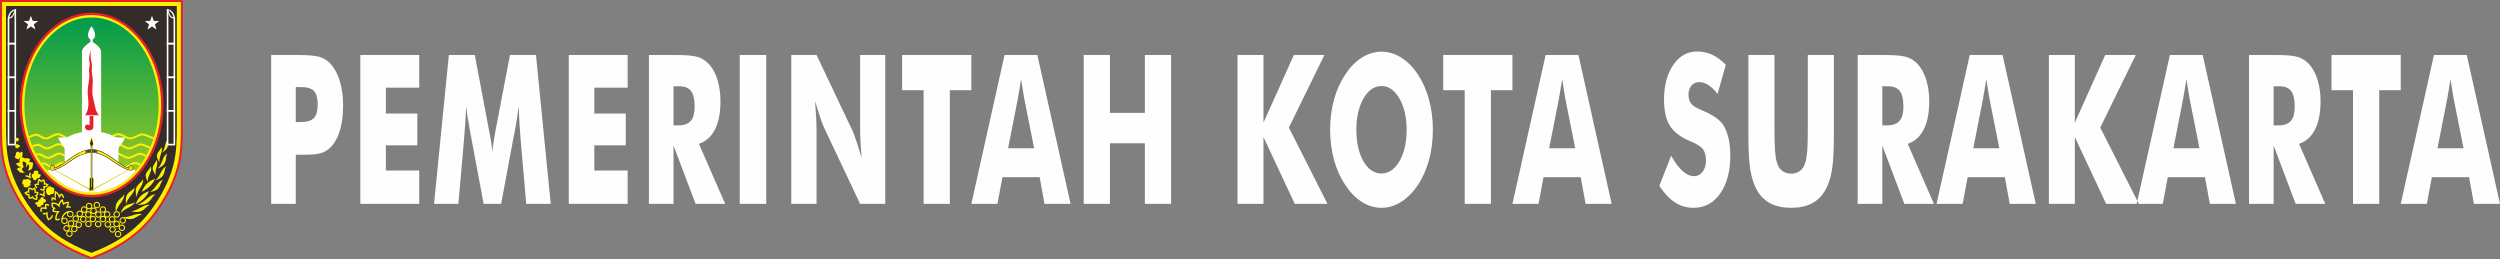 <?xml version="1.0" encoding="UTF-8"?>
<!DOCTYPE svg PUBLIC "-//W3C//DTD SVG 1.1//EN" "http://www.w3.org/Graphics/SVG/1.1/DTD/svg11.dtd">
<!-- Creator: CorelDRAW X7 -->
<svg xmlns="http://www.w3.org/2000/svg" xml:space="preserve" width="2219.65mm" height="230.207mm" version="1.1" style="shape-rendering:geometricPrecision; text-rendering:geometricPrecision; image-rendering:optimizeQuality; fill-rule:evenodd; clip-rule:evenodd"
viewBox="0 0 358545 37186"
 xmlns:xlink="http://www.w3.org/1999/xlink">
 <rect x="0" y="0" width="358545" height="37186" fill="#808080" stroke="none"/>
 <defs>
  <style type="text/css">
   <![CDATA[
    .fil6 {fill:none}
    .fil4 {fill:#FEFEFE}
    .fil9 {fill:#FEFEFE}
    .fil2 {fill:#332C2B}
    .fil1 {fill:#FFF000}
    .fil0 {fill:#E62129}
    .fil8 {fill:#332C2B;fill-rule:nonzero}
    .fil5 {fill:#FFF000;fill-rule:nonzero}
    .fil7 {fill:#DFCD00;fill-rule:nonzero}
    .fil3 {fill:url(#id0)}
   ]]>
  </style>
  <linearGradient id="id0" gradientUnits="userSpaceOnUse" x1="13128.6" y1="2507.1" x2="13128.6" y2="27602.9">
   <stop offset="0" style="stop-opacity:1; stop-color:#009B4C"/>
   <stop offset="1" style="stop-opacity:1; stop-color:#ACCE22"/>
  </linearGradient>
 </defs>
 <g id="Layer_x0020_1">
  <g id="Logo_Kota_Surakarta_x0020_-_x0020_Koleksilogo.com.cdr">
   <path class="fil0" d="M13112 37186c3633,-1332 6892,-3288 9316,-6638 1272,-1757 2520,-3864 3235,-6504 564,-2085 562,-4053 562,-6184 0,-5761 0,-12099 0,-17860 -8742,0 -17483,0 -26225,0 0,5761 0,12099 0,17860 0,2131 -2,4099 562,6184 714,2640 1963,4747 3235,6504 2424,3350 5683,5306 9315,6638z"/>
   <path class="fil1" d="M13112 36879c3647,-1351 6769,-3303 9083,-6500 1432,-1978 2549,-4040 3190,-6410 549,-2033 552,-4023 552,-6109 0,-5665 0,-11907 0,-17572 -8550,0 -17099,0 -25649,0 0,5665 0,11907 0,17572 0,2086 3,4076 552,6109 641,2370 1758,4432 3190,6410 2314,3197 5436,5149 9082,6500z"/>
   <path class="fil2" d="M13112 36264c3456,-1309 6417,-3184 8616,-6223 1387,-1916 2480,-3929 3100,-6223 531,-1961 533,-3943 533,-5958 0,-5473 0,-11523 0,-16996 -4083,0 -8166,0 -12249,0 -4082,0 -8165,0 -12248,0 0,5473 0,11523 0,16996 0,2015 2,3997 532,5958 621,2294 1714,4307 3101,6223 2199,3039 5160,4914 8615,6223z"/>
   <path class="fil0" d="M13129 1816c5698,0 10317,5927 10317,13239 0,7312 -4619,13239 -10317,13239 -5699,0 -10318,-5927 -10318,-13239 0,-7312 4619,-13239 10318,-13239z"/>
   <path class="fil1" d="M13129 2161c5507,0 9972,5773 9972,12894 0,7121 -4465,12894 -9972,12894 -5508,0 -9972,-5773 -9972,-12894 0,-7121 4464,-12894 9972,-12894z"/>
   <path class="fil3" d="M13129 2507c5316,0 9626,5618 9626,12548 0,6930 -4310,12548 -9626,12548 -5317,0 -9627,-5618 -9627,-12548 0,-6930 4310,-12548 9627,-12548z"/>
   <g>
    <polygon class="fil4" points="4429,2262 4688,2995 5466,3015 4848,3488 5070,4234 4429,3793 3788,4234 4009,3488 3392,3015 4170,2995 "/>
    <polygon class="fil4" points="21796,2262 22055,2995 22833,3015 22215,3488 22437,4234 21796,3793 21155,4234 21377,3488 20759,3015 21537,2995 "/>
   </g>
   <path class="fil5" d="M20055 23767c-275,-133 -533,-245 -671,-247 -150,-1 -373,121 -605,249 -296,164 -606,334 -905,326 -282,-8 -531,-162 -783,-317 -226,-140 -455,-281 -669,-281 -211,0 -424,142 -634,281 -237,157 -470,312 -748,317 -297,6 -521,-156 -740,-313 -166,-120 -329,-237 -482,-236 -234,3 -452,157 -670,312 -124,87 -247,175 -383,244l-76 39 -75 -39c-136,-69 -260,-157 -384,-244 -218,-155 -436,-309 -669,-312 -154,-1 -317,116 -483,236 -219,157 -443,319 -740,313 -278,-5 -511,-160 -748,-317 -209,-139 -423,-281 -634,-281 -213,0 -442,141 -668,281 -253,155 -502,309 -783,317 -307,8 -546,-152 -775,-305 -168,-112 -330,-220 -472,-219 -54,1 -113,13 -174,33 -58,-81 -115,-162 -171,-245 114,-43 228,-71 341,-72 247,-3 449,132 660,273 187,125 382,256 582,250 189,-5 402,-136 617,-269 266,-164 535,-330 843,-330 312,0 567,170 817,336 198,131 392,260 571,263 185,4 365,-126 542,-253 209,-151 413,-298 677,-295 339,3 599,187 858,370 89,64 179,127 268,180 90,-53 179,-116 269,-180 259,-183 518,-367 857,-370 264,-3 469,144 678,295 176,127 356,257 541,253 179,-3 374,-132 571,-263 250,-166 506,-336 817,-336 309,0 578,166 843,330 215,133 428,264 617,269 208,6 478,-143 736,-285 271,-149 530,-292 769,-289 210,2 522,138 841,292 -57,81 -114,160 -173,239zm2013 -4052c-28,93 -57,184 -87,275 -163,-60 -342,-136 -525,-214 -412,-174 -842,-357 -1057,-359 -186,-1 -450,124 -724,254 -339,161 -694,329 -1028,321 -314,-7 -599,-159 -887,-312 -267,-142 -538,-286 -799,-286 -260,0 -512,145 -760,287 -271,154 -537,306 -846,311 -329,6 -584,-153 -833,-308 -198,-122 -391,-242 -586,-240 -285,2 -543,159 -800,317l-1 0c-142,87 -284,173 -441,242l-67 30 -67 -30c-158,-69 -300,-155 -442,-242l0 0c-258,-158 -515,-315 -801,-317 -194,-2 -388,118 -585,240 -250,155 -505,314 -834,308 -309,-5 -575,-157 -845,-311 -248,-142 -501,-287 -760,-287 -262,0 -532,144 -799,286 -289,153 -574,305 -888,312 -340,8 -613,-149 -874,-299 -200,-115 -393,-226 -573,-224 -211,2 -475,124 -729,243l0 0c-72,33 -142,66 -212,96 -29,-93 -57,-186 -85,-279 51,-23 103,-47 156,-72l0 0c285,-132 581,-270 868,-273 271,-3 501,130 741,268 222,128 454,261 701,256 233,-6 484,-139 738,-275 304,-161 611,-324 956,-324 348,0 639,166 924,329 235,135 465,266 686,270 231,3 445,-129 654,-259 239,-148 472,-293 763,-290 378,3 674,184 970,365l0 -1c113,69 225,138 337,192 111,-54 224,-123 336,-192l0 1c296,-181 592,-362 971,-365 291,-3 524,142 762,290 209,130 423,262 654,259 222,-4 452,-135 686,-270 285,-163 577,-329 925,-329 344,0 652,163 955,324 254,136 506,269 739,275 254,6 572,-146 877,-290 309,-147 605,-288 870,-285 283,3 743,197 1184,384 170,72 336,143 482,198zm-485 1344c-37,89 -76,178 -115,266 -86,-37 -175,-76 -265,-115 -399,-174 -816,-356 -1021,-358 -180,-2 -434,123 -699,252 -330,162 -676,331 -1002,323 -306,-8 -584,-160 -864,-314 -258,-141 -520,-284 -772,-284 -249,0 -493,144 -733,285 -263,155 -522,308 -825,313 -321,5 -570,-154 -813,-309 -190,-122 -377,-242 -563,-240 -274,3 -524,159 -773,316 -139,87 -278,175 -429,243l-69 31 -69 -31c-151,-68 -290,-156 -428,-243l0 0c-250,-157 -499,-313 -774,-316 -186,-2 -372,118 -563,240 -243,155 -492,314 -813,309 -303,-5 -561,-158 -825,-313 -239,-141 -484,-285 -733,-285 -252,0 -513,143 -771,284 -281,154 -558,306 -865,314 -333,8 -599,-150 -853,-301 -193,-115 -379,-225 -551,-223 -199,2 -447,119 -687,234 -38,-89 -75,-178 -111,-268 262,-126 533,-248 795,-251 266,-2 490,131 723,269 215,128 439,261 676,255 224,-5 467,-138 713,-273 295,-162 595,-326 931,-326 340,0 624,167 902,331 226,133 448,265 661,268 221,4 428,-128 630,-258 232,-148 459,-293 744,-291 369,4 658,185 946,366l0 0c107,67 215,135 322,189 108,-54 215,-121 321,-189 289,-181 577,-362 947,-366 285,-2 512,143 744,291 202,130 409,262 631,258 212,-3 434,-135 661,-268 278,-164 561,-331 901,-331 337,0 636,164 931,326 246,135 489,268 713,273 245,6 553,-145 847,-289 301,-147 590,-288 848,-286 278,3 725,198 1153,385 83,37 166,73 246,107zm-557 1171c-46,86 -93,171 -141,255 -337,-149 -666,-285 -839,-287 -174,-1 -423,123 -683,252 -324,162 -663,331 -985,323 -303,-7 -575,-160 -851,-314 -252,-141 -508,-284 -753,-284 -243,0 -482,144 -717,285l0 0c-259,155 -514,308 -812,313 -317,6 -562,-154 -800,-309 -187,-122 -370,-241 -550,-239 -268,2 -512,159 -756,315 -137,88 -274,176 -420,243l-71 32 -70 -32c-146,-67 -283,-155 -420,-243 -244,-156 -488,-313 -756,-315 -180,-2 -363,117 -550,239 -238,155 -483,315 -800,309 -298,-5 -553,-158 -812,-313l0 0c-235,-141 -474,-285 -717,-285 -245,0 -501,143 -753,284 -276,154 -549,307 -851,314 -329,8 -590,-149 -840,-301 -189,-114 -371,-224 -538,-222 -82,0 -174,22 -269,55 -47,-85 -92,-170 -137,-257 135,-49 271,-82 404,-83 262,-3 483,131 712,269 210,128 429,260 660,255 218,-6 456,-139 696,-273 291,-162 585,-326 916,-326 336,0 615,167 888,331l0 1c221,133 438,263 645,267 216,3 418,-128 616,-257 228,-149 451,-295 732,-292 365,4 648,185 932,367 103,66 207,132 312,187 106,-55 210,-121 313,-187 284,-182 567,-363 932,-367 281,-3 504,143 732,292 198,129 400,260 616,257 207,-4 424,-134 645,-267l0 -1c273,-164 552,-331 888,-331 331,0 625,164 916,326 240,134 478,267 696,273l0 0c238,6 540,-145 828,-289 296,-147 580,-289 835,-286 239,2 607,153 977,316z"/>
   <path class="fil4" d="M6776 24481c795,-315 1807,-775 2496,-763 0,-605 0,-1297 0,-1946 0,-447 47,-555 -250,-894 -332,-380 -546,-753 -685,-1160 314,0 628,0 941,0 487,0 871,-312 1312,-470 387,-139 777,-225 1162,-299 0,-3710 0,-7601 0,-11311 0,-300 -10,-443 171,-700 283,-402 703,-706 1044,-927l-6 -354c-697,-410 -181,-1424 168,-1889 348,465 864,1479 167,1889l-6 354c341,221 761,525 1044,927 182,257 171,400 171,700 0,3710 0,7601 0,11311 386,74 775,160 1162,299 441,158 825,470 1312,470 314,0 628,0 941,0 -139,407 -353,780 -685,1160 -296,339 -250,447 -250,894 0,649 0,1341 0,1946 690,-12 1701,448 2497,763 -1696,1943 -3919,3122 -6353,3122 -2435,0 -4658,-1179 -6353,-3122z"/>
   <path class="fil0" d="M13032 7258c-177,1298 221,1626 150,2353 -34,353 -45,700 41,1103 144,844 69,1286 22,2091 -43,746 65,1083 231,1757 156,638 195,1363 695,1968 -652,0 -1304,0 -1956,0 867,-1334 230,-2522 384,-3888 73,-639 309,-1512 173,-2402 -67,-442 179,-802 70,-1280 -120,-521 -49,-1234 190,-1702zm361 9387l0 1374c9,391 -66,595 -490,668 -456,79 -952,-322 -606,-742 114,-139 253,-91 421,-14 177,81 125,-162 131,-680l-2 -606 546 0z"/>
   <path class="fil5" d="M12775 29084c129,0 246,52 331,137 85,84 137,201 137,331 0,118 -44,227 -117,309 80,-64 182,-102 292,-102 129,0 246,53 331,137 84,85 137,202 137,331 0,47 -7,91 -19,133 70,-42 153,-66 240,-66 130,0 247,52 331,137 85,84 138,201 138,331 0,114 -41,218 -109,299 81,-67 185,-107 299,-107 72,0 141,16 202,45 -47,-73 -75,-160 -75,-253 0,-111 39,-213 104,-294 -72,45 -156,71 -247,71 -129,0 -246,-53 -331,-137 -84,-85 -137,-202 -137,-331 0,-130 53,-247 137,-331 85,-85 202,-138 331,-138 129,0 247,53 331,138 85,84 137,201 137,331 0,111 -39,213 -103,293 71,-44 156,-70 246,-70 130,0 247,52 331,137 85,85 138,202 138,331 0,129 -53,246 -138,331 -84,85 -201,137 -331,137 -72,0 -140,-16 -201,-45 47,72 74,159 74,253 0,129 -52,246 -137,331 -85,84 -202,137 -331,137 -129,0 -246,-53 -331,-137 -85,-85 -137,-202 -137,-331 0,-114 41,-219 108,-300 -81,67 -185,108 -299,108 -129,0 -246,-53 -331,-137 -84,-85 -137,-202 -137,-331 0,-46 7,-91 20,-133 -71,42 -153,66 -241,66 -129,0 -246,-52 -331,-136 30,61 46,130 46,203 0,97 -29,187 -80,262 76,-54 170,-86 271,-86 129,0 246,52 331,137 84,85 137,202 137,331 0,129 -53,246 -137,331 -85,85 -202,137 -331,137 -129,0 -247,-52 -331,-137 -85,-85 -137,-202 -137,-331 0,-97 29,-187 80,-262 -76,54 -170,86 -271,86 -129,0 -246,-53 -331,-137 -84,-85 -137,-202 -137,-331 0,-117 43,-224 114,-307 -70,43 -153,68 -241,68 -71,0 -139,-16 -199,-45 26,58 40,122 40,189 0,130 -53,247 -137,331l-6 6c55,-22 114,-35 176,-35 130,0 247,53 331,137 85,85 137,202 137,331 0,130 -52,247 -137,331 -84,85 -201,138 -331,138 -129,0 -246,-53 -331,-138 -84,-84 -137,-201 -137,-331 0,-129 53,-246 137,-331l6 -5c-55,22 -114,34 -176,34 -70,0 -135,-15 -195,-42 52,76 83,167 83,266 0,129 -53,246 -137,331 -85,85 -202,137 -331,137 -129,0 -247,-52 -331,-137 -85,-85 -137,-202 -137,-331 0,-129 52,-246 137,-331 84,-85 202,-137 331,-137 69,0 135,15 194,42 -52,-75 -82,-167 -82,-266 0,-129 52,-246 137,-331 84,-84 202,-137 331,-137 71,0 138,16 198,44 -25,-57 -39,-121 -39,-189 0,-129 52,-246 137,-330 84,-85 202,-138 331,-138 91,0 177,27 249,72 -8,-34 -12,-70 -12,-106 0,-130 52,-247 137,-331 85,-85 202,-137 331,-137zm-3527 2121c129,0 247,53 331,137 85,85 137,202 137,331 0,129 -52,247 -137,331 -84,85 -202,137 -331,137 -129,0 -246,-52 -331,-137 -84,-84 -137,-202 -137,-331 0,-129 53,-246 137,-331 85,-84 202,-137 331,-137zm223 245c-57,-57 -136,-92 -223,-92 -87,0 -166,35 -223,92 -57,57 -92,136 -92,223 0,87 35,167 92,224 57,57 136,92 223,92 87,0 166,-35 223,-92 57,-57 93,-137 93,-224 0,-87 -36,-166 -93,-223zm608 -1203c129,0 246,52 331,137 85,84 137,201 137,331 0,129 -52,246 -137,331 -85,84 -202,137 -331,137 -129,0 -246,-53 -331,-137 -85,-85 -137,-202 -137,-331 0,-130 52,-247 137,-331 85,-85 202,-137 331,-137zm223 244c-57,-57 -136,-92 -223,-92 -87,0 -166,35 -223,92 -57,57 -93,136 -93,224 0,87 36,166 93,223 57,57 136,92 223,92 87,0 166,-35 223,-92 57,-57 93,-136 93,-223 0,-88 -36,-167 -93,-224zm6439 -213c129,0 246,52 331,137 85,85 137,202 137,331 0,129 -52,246 -137,331 -85,85 -202,137 -331,137 -129,0 -246,-52 -331,-137 -85,-85 -137,-202 -137,-331 0,-129 52,-246 137,-331 85,-85 202,-137 331,-137zm223 245c-57,-57 -136,-93 -223,-93 -87,0 -166,36 -223,93 -57,57 -93,136 -93,223 0,87 36,166 93,223 57,57 136,93 223,93 87,0 166,-36 223,-93 57,-57 93,-136 93,-223 0,-87 -36,-166 -93,-223zm639 619c129,0 246,53 331,137 85,85 137,202 137,331 0,130 -52,247 -137,331 -85,85 -202,137 -331,137 -129,0 -246,-52 -331,-137 -85,-84 -137,-201 -137,-331 0,-129 52,-246 137,-331 85,-84 202,-137 331,-137zm223 245c-57,-57 -136,-92 -223,-92 -87,0 -166,35 -223,92 -57,57 -93,136 -93,223 0,88 36,167 93,224 57,57 136,92 223,92 87,0 166,-35 223,-92 57,-57 93,-136 93,-224 0,-87 -36,-166 -93,-223zm-1681 1044c129,0 247,52 331,137 85,85 137,202 137,331 0,129 -52,246 -137,331 -84,85 -202,137 -331,137 -129,0 -246,-52 -331,-137 -84,-85 -137,-202 -137,-331 0,-129 53,-246 137,-331 85,-85 202,-137 331,-137zm224 245c-58,-57 -137,-93 -224,-93 -87,0 -166,36 -223,93 -57,57 -92,136 -92,223 0,87 35,166 92,223 57,57 136,93 223,93 87,0 166,-36 224,-93 57,-57 92,-136 92,-223 0,-87 -35,-166 -92,-223zm560 431c129,0 246,52 331,137 85,84 137,202 137,331 0,129 -52,246 -137,331 -85,84 -202,137 -331,137 -129,0 -246,-53 -331,-137 -85,-85 -137,-202 -137,-331 0,-129 52,-247 137,-331 85,-85 202,-137 331,-137zm223 245c-57,-57 -136,-93 -223,-93 -87,0 -166,36 -223,93 -57,57 -93,136 -93,223 0,87 36,166 93,223 57,57 136,92 223,92 87,0 166,-35 223,-92 57,-57 93,-136 93,-223 0,-87 -36,-166 -93,-223zm326 -1157c129,0 246,53 331,137 84,85 137,202 137,331 0,130 -53,247 -137,331 -85,85 -202,137 -331,137 -130,0 -247,-52 -331,-137 -85,-84 -137,-201 -137,-331 0,-87 23,-169 65,-239 -6,7 -12,14 -19,20 -84,85 -202,137 -331,137 -129,0 -246,-52 -331,-137 -84,-84 -137,-202 -137,-331 0,-101 32,-195 87,-272 -75,51 -165,80 -261,80 -130,0 -247,-52 -331,-137 -85,-84 -138,-202 -138,-331 0,-129 53,-246 138,-331 84,-84 201,-137 331,-137 129,0 246,53 331,137 84,85 137,202 137,331 0,102 -32,195 -87,272 74,-50 164,-80 261,-80 129,0 247,53 331,137 85,85 137,202 137,331 0,88 -24,169 -65,239 6,-6 12,-13 19,-20 84,-84 201,-137 331,-137zm223 245c-57,-57 -136,-92 -223,-92 -88,0 -167,35 -224,92 -57,57 -92,136 -92,223 0,88 35,167 92,224 57,57 136,92 224,92 87,0 166,-35 223,-92 57,-57 92,-136 92,-224 0,-87 -35,-166 -92,-223zm-752 -550c-58,-57 -137,-92 -224,-92 -87,0 -166,35 -223,92 -57,57 -92,136 -92,223 0,87 35,167 92,224 57,57 136,92 223,92 87,0 166,-35 224,-92 57,-57 92,-137 92,-224 0,-87 -35,-166 -92,-223zm-643 -660c-57,-57 -136,-92 -223,-92 -88,0 -167,35 -224,92 -57,57 -92,136 -92,223 0,87 35,166 92,224 57,57 136,92 224,92 87,0 166,-35 223,-92 57,-58 92,-137 92,-224 0,-87 -35,-166 -92,-223zm-850 478c129,0 246,52 331,137 84,85 137,202 137,331 0,129 -53,246 -137,331 -85,85 -202,137 -331,137 -130,0 -247,-52 -331,-137 -85,-85 -138,-202 -138,-331 0,-129 53,-246 138,-331 84,-85 201,-137 331,-137zm223 245c-57,-57 -136,-93 -223,-93 -88,0 -167,36 -224,93 -57,57 -92,136 -92,223 0,87 35,166 92,223 57,57 136,93 224,93 87,0 166,-36 223,-93 57,-57 92,-136 92,-223 0,-87 -35,-166 -92,-223zm-94 -1430c-57,-57 -136,-93 -224,-93 -87,0 -166,36 -223,93 -57,57 -92,136 -92,223 0,87 35,166 92,223 57,57 136,93 223,93 88,0 167,-36 224,-93 57,-57 92,-136 92,-223 0,-87 -35,-166 -92,-223zm-612 -692c-57,-57 -136,-92 -223,-92 -87,0 -166,35 -223,92 -57,57 -92,136 -92,224 0,87 35,166 92,223 57,57 136,92 223,92 87,0 166,-35 223,-92 57,-57 93,-136 93,-223 0,-88 -36,-167 -93,-224zm-1085 -889c129,0 246,53 331,137 85,85 137,202 137,331 0,129 -52,246 -137,331 -85,85 -202,137 -331,137 -129,0 -246,-52 -331,-137 -85,-85 -137,-202 -137,-331 0,-129 52,-246 137,-331 85,-84 202,-137 331,-137zm223 245c-57,-57 -136,-92 -223,-92 -87,0 -166,35 -223,92 -57,57 -93,136 -93,223 0,87 36,166 93,223 57,57 136,93 223,93 87,0 166,-36 223,-93 57,-57 93,-136 93,-223 0,-87 -36,-166 -93,-223zm878 2011c-57,-57 -136,-92 -223,-92 -87,0 -166,35 -223,92 -57,57 -93,137 -93,224 0,87 36,166 93,223 57,57 136,92 223,92 87,0 166,-35 223,-92 57,-57 93,-136 93,-223 0,-87 -36,-167 -93,-224zm-658 -660c-57,-57 -136,-92 -224,-92 -87,0 -166,35 -223,92 -57,57 -92,136 -92,224 0,87 35,166 92,223 57,57 136,92 223,92 88,0 167,-35 224,-92 57,-57 92,-136 92,-223 0,-88 -35,-167 -92,-224zm-1264 -620c-80,64 -182,102 -292,102 -92,0 -177,-27 -249,-72 8,34 12,70 12,106 0,118 -43,225 -114,307 70,-43 153,-67 241,-67 129,0 246,52 331,136 -30,-61 -46,-130 -46,-203 0,-118 44,-227 117,-309zm574 86c-57,-57 -136,-92 -223,-92 -87,0 -166,35 -223,92 -58,57 -93,136 -93,223 0,88 35,167 93,224 57,57 136,92 223,92 87,0 166,-35 223,-92 57,-57 92,-136 92,-224 0,-87 -35,-166 -92,-223zm435 1673c129,0 246,52 331,137 85,84 137,201 137,331 0,129 -52,246 -137,331 -85,84 -202,137 -331,137 -129,0 -246,-53 -331,-137 -85,-85 -137,-202 -137,-331 0,-130 52,-247 137,-331 85,-85 202,-137 331,-137zm223 244c-57,-57 -136,-92 -223,-92 -87,0 -166,35 -223,92 -57,57 -93,136 -93,224 0,87 36,166 93,223 57,57 136,92 223,92 87,0 166,-35 223,-92 57,-57 93,-136 93,-223 0,-88 -36,-167 -93,-224zm-752 -738c-57,-57 -136,-93 -223,-93 -87,0 -167,36 -224,93 -57,57 -92,136 -92,223 0,87 35,166 92,223 57,57 137,93 224,93 87,0 166,-36 223,-93 57,-57 92,-136 92,-223 0,-87 -35,-166 -92,-223zm-658 -645c-57,-57 -136,-92 -224,-92 -87,0 -166,35 -223,92 -57,57 -92,136 -92,224 0,87 35,166 92,223 57,57 136,92 223,92 88,0 167,-35 224,-92 57,-57 92,-136 92,-223 0,-88 -35,-167 -92,-224zm-208 1107c129,0 246,53 331,137 85,85 137,202 137,331 0,129 -52,247 -137,331 -85,85 -202,137 -331,137 -129,0 -246,-52 -331,-137 -85,-84 -137,-202 -137,-331 0,-129 52,-246 137,-331 85,-84 202,-137 331,-137zm223 245c-57,-57 -136,-92 -223,-92 -87,0 -166,35 -223,92 -57,57 -93,136 -93,223 0,87 36,166 93,223 57,58 136,93 223,93 87,0 166,-35 223,-93 57,-57 93,-136 93,-223 0,-87 -36,-166 -93,-223zm-736 -676c-57,-57 -136,-92 -224,-92 -87,0 -166,35 -223,92 -57,57 -92,136 -92,223 0,88 35,167 92,224 57,57 136,92 223,92 88,0 167,-35 224,-92 57,-57 92,-136 92,-224 0,-87 -35,-166 -92,-223zm-882 541c129,0 246,53 331,137 85,85 137,202 137,331 0,129 -52,247 -137,331 -85,85 -202,137 -331,137 -71,0 -138,-16 -199,-44 26,58 40,122 40,189 0,129 -52,246 -137,331 -85,85 -202,137 -331,137 -129,0 -246,-52 -331,-137 -85,-85 -137,-202 -137,-331 0,-129 52,-246 137,-331 8,-7 15,-15 24,-22 -56,23 -116,35 -179,35 -108,0 -207,-36 -287,-97 80,83 128,196 128,321 0,116 -42,223 -113,305 17,-2 35,-3 53,-3 129,0 246,52 331,137 84,85 137,202 137,331 0,129 -53,246 -137,331 -85,85 -202,137 -331,137 -130,0 -247,-52 -331,-137 -85,-85 -137,-202 -137,-331 0,-117 42,-223 112,-305 -17,2 -34,3 -52,3 -129,0 -246,-52 -331,-137 -85,-85 -137,-202 -137,-331 0,-129 52,-246 137,-331 85,-85 202,-137 331,-137 108,0 207,36 287,98 -79,-84 -128,-197 -128,-322 0,-129 52,-246 137,-331 85,-84 202,-137 331,-137 129,0 246,53 331,137 85,85 137,202 137,331 0,130 -52,247 -137,331 -8,8 -15,15 -24,22 56,-22 116,-35 179,-35 71,0 138,16 199,44 -26,-58 -40,-122 -40,-189 0,-129 52,-246 137,-331 85,-84 202,-137 331,-137zm223 245c-57,-57 -136,-92 -223,-92 -87,0 -166,35 -223,92 -57,57 -93,136 -93,223 0,87 36,166 93,224 57,57 136,92 223,92 87,0 166,-35 223,-92 57,-58 93,-137 93,-224 0,-87 -36,-166 -93,-223zm-627 613c-57,-57 -136,-93 -223,-93 -87,0 -166,36 -223,93 -57,57 -93,136 -93,223 0,87 36,166 93,223 57,57 136,93 223,93 87,0 166,-36 223,-93 57,-57 93,-136 93,-223 0,-87 -36,-166 -93,-223zm-705 676c-57,-57 -136,-93 -223,-93 -88,0 -167,36 -224,93 -57,57 -92,136 -92,223 0,87 35,166 92,223 57,57 136,93 224,93 87,0 166,-36 223,-93 57,-57 92,-136 92,-223 0,-87 -35,-166 -92,-223zm-408 -770c-57,-57 -136,-93 -223,-93 -87,0 -166,36 -223,93 -57,57 -93,136 -93,223 0,87 36,166 93,223 57,57 136,93 223,93 87,0 166,-36 223,-93 57,-57 93,-136 93,-223 0,-87 -36,-166 -93,-223zm627 -692c-57,-57 -136,-92 -223,-92 -87,0 -166,35 -223,92 -57,57 -93,136 -93,223 0,88 36,167 93,224 57,57 136,92 223,92 87,0 166,-35 223,-92 57,-57 93,-136 93,-224 0,-87 -36,-166 -93,-223zm690 -691c-57,-57 -136,-93 -223,-93 -87,0 -166,36 -223,93 -58,57 -93,136 -93,223 0,87 35,166 93,223 57,57 136,93 223,93 87,0 166,-36 223,-93 57,-57 92,-136 92,-223 0,-87 -35,-166 -92,-223zm580 -692c-57,-57 -136,-92 -223,-92 -87,0 -167,35 -224,92 -57,57 -92,136 -92,223 0,88 35,167 92,224 57,57 137,92 224,92 87,0 166,-35 223,-92 57,-57 92,-136 92,-224 0,-87 -35,-166 -92,-223zm627 -613c-57,-57 -136,-92 -223,-92 -87,0 -166,35 -224,92 -57,57 -92,136 -92,223 0,88 35,167 92,224 58,57 137,92 224,92 87,0 166,-35 223,-92 57,-57 92,-136 92,-224 0,-87 -35,-166 -92,-223zm705 -503c-57,-57 -136,-92 -223,-92 -87,0 -166,35 -223,92 -57,57 -93,136 -93,224 0,87 36,166 93,223 57,57 136,92 223,92 87,0 166,-35 223,-92 57,-57 93,-136 93,-223 0,-88 -36,-167 -93,-224z"/>
   <g>
    <polyline class="fil6" points="7415,24200 13129,27177 18842,24200 "/>
    <polygon class="fil7" points="7449,24130 13129,27205 18808,24130 18834,24183 13129,27380 7415,24200 "/>
    <path class="fil8" d="M18668 23987c80,-68 163,-3 173,89 7,54 -18,106 -86,107 -20,0 -41,0 -61,0 201,-4 99,-258 -26,-196zm-140 76c15,39 43,78 89,116 -325,-25 -673,-191 -1047,-429 -1167,-743 -2194,-1717 -3501,-2119 -561,-172 -1071,-207 -1642,-66 -358,88 -694,221 -1016,382l0 311c314,-149 646,-272 1010,-351 547,-118 1077,-96 1617,49 1579,425 2582,1661 4116,2260 147,57 448,191 659,166 248,-31 303,-361 140,-522 -42,-43 -98,-71 -167,-74 -67,-4 -137,15 -187,51 -33,23 -59,54 -73,92l0 0c-16,41 -17,86 2,134l0 0z"/>
    <path class="fil8" d="M7589 23987c-80,-68 -163,-3 -173,90 -6,53 18,105 86,106 20,0 41,0 61,0 -201,-4 -99,-258 26,-196zm140 77c-14,38 -43,77 -88,115 325,-25 672,-191 1046,-429 1168,-743 2194,-1716 3501,-2119 560,-172 1068,-206 1638,-67l0 341c-544,-116 -1070,-93 -1607,51 -1579,425 -2581,1661 -4116,2260 -146,57 -447,192 -659,166 -248,-31 -303,-361 -140,-522 42,-43 98,-70 167,-74 67,-4 138,15 187,51 33,23 59,54 73,92l0 0c16,41 17,86 -2,134l0 1z"/>
    <path class="fil8" d="M7540 23882c33,4 66,18 97,44l-81 131c-6,-3 -12,0 -17,4l0 1c-6,5 -10,13 -12,21 -2,5 -2,10 -1,12 2,5 13,9 38,9l0 157 -24 0c-13,0 -26,0 -39,0l0 0c-7,0 -13,0 -20,-1l0 0c-49,-6 -86,-29 -110,-63 -23,-31 -33,-69 -32,-108l0 -1c0,-8 1,-15 1,-21 5,-45 23,-86 48,-118l0 0c18,-23 41,-41 65,-53 27,-13 57,-18 87,-14l0 0zm11080 44c31,-26 64,-40 97,-44l0 0c30,-4 60,1 87,14 25,12 47,30 65,53 26,32 43,73 48,118 1,5 1,13 1,21l0 1c1,39 -9,77 -32,108 -24,34 -60,57 -109,63l-1 0c-6,1 -13,1 -20,1l0 0c-13,0 -26,0 -39,0l-23 0 -1 -157c25,0 36,-4 38,-9 1,-2 1,-7 0,-12 -2,-8 -7,-16 -12,-21l-1 -1c-4,-4 -11,-7 -17,-4l-81 -131zm-21 110c5,12 12,25 23,38l0 0c11,15 25,30 43,45l-54 138c-80,-6 -160,-20 -242,-41 140,52 309,103 435,88 46,-6 83,-26 109,-54 22,-23 37,-52 46,-84 10,-33 13,-70 9,-105 -6,-54 -28,-107 -67,-145 -16,-15 -34,-28 -54,-37 -19,-8 -41,-14 -65,-15 -25,-1 -52,2 -77,8 -23,7 -45,17 -63,29 -11,8 -20,17 -28,27l0 0c-7,8 -13,18 -17,29l-2 5c-3,11 -5,21 -5,32 0,12 3,26 9,40l0 2zm-458 -64c106,46 209,81 310,103 -8,-26 -12,-53 -13,-79 0,-34 6,-66 17,-96l31 -80 12 7c16,-21 36,-39 58,-55 32,-23 70,-40 111,-51 39,-11 82,-15 123,-13 42,2 82,12 117,27 38,17 71,40 99,68 66,65 103,151 113,239 7,57 2,115 -14,169 -16,55 -44,106 -82,148 -50,53 -118,90 -201,101 -207,25 -477,-84 -642,-150l0 0 -52 -21 0 0c-704,-275 -1295,-680 -1879,-1081l0 0c-694,-477 -1380,-948 -2230,-1176 -265,-71 -527,-112 -789,-121 -25,-1 -49,-1 -73,-2l-1 0 -11 0 -1 0 -12 0c-36,0 -73,1 -110,2 -228,8 -456,41 -685,96l0 0 -8 2 -5 1 -3 1 -9 2 0 0 -8 2 -4 1 -4 1 -8 2 -1 0 -7 2 -5 1 -3 1 -9 2 -8 3 -4 1 -4 1 -16 4 -8 2 -8 2 -8 3 -17 4 -8 2 -8 3 -8 2 -16 5 -8 2 -8 2 -24 8 -8 2 -8 2 -15 5 -8 3 -8 2 -8 3 -8 2 -24 8 -8 3 -23 7 -8 3 -8 3 -8 2 -3 1 -4 2 -8 3 -39 13 -8 3 -8 3 -23 8 -7 3 -8 3 -8 3 -1 0 -6 2 -8 3 -8 3 -7 3 -8 3 0 0 -8 3 -7 3 -8 3 -7 3 -16 6 -7 3 -8 3 -7 3 -15 6 -8 3 -7 3 -8 3 -6 2 -1 1 -8 3 -7 3 -8 3 -7 3 -5 3 -3 1 -7 3 -8 3 -7 3 -8 3 -4 2 -3 1 -7 4 -8 3 -7 3 -8 3 -4 2 -3 1 -7 4 -8 3 -7 3 -8 4 -3 1 -4 2 -7 3 -8 4 -7 3 -7 3 -3 1 -5 3 -7 3 -7 3 -7 4 -8 3 -2 1 -5 2 -15 7 -7 4 -7 3 -1 1 -6 3c-509,243 -969,559 -1435,878l0 0c-584,401 -1174,806 -1878,1081l0 0 -53 21 0 0c-164,66 -435,175 -641,150 -84,-11 -151,-48 -201,-101 -39,-42 -67,-93 -83,-148 -16,-54 -20,-112 -14,-169 10,-87 47,-174 113,-239 28,-28 62,-51 100,-68 35,-15 74,-25 116,-27 42,-2 84,2 124,13 40,11 78,28 110,51 22,16 42,34 58,55l13 -7 30 80c12,30 17,62 17,96 0,26 -4,53 -13,79 101,-23 205,-57 311,-103 170,-73 347,-172 531,-288 348,-222 685,-466 1020,-708 543,-391 1082,-781 1667,-1078l0 0 24 -13 34 -17 8 -3 23 -12 7 -3 8 -4 8 -4 8 -4 15 -7 8 -4 7 -3 24 -11 7 -4 8 -4 8 -3 16 -7 7 -4 8 -4 31 -14 8 -3 8 -4 8 -3 1 -1 7 -3 7 -3 8 -4 8 -3 8 -3 3 -2 5 -2 8 -3 8 -4 8 -3 7 -3 5 -2 3 -2 8 -3 8 -3 8 -4 8 -3 7 -3 1 0 8 -4 8 -3 16 -6 8 -4 0 0 8 -3 8 -3 7 -3 8 -3 8 -3 3 -1 5 -3 8 -3 8 -3 8 -3 8 -3 5 -2 4 -1 8 -3 30 -11 2 -1 8 -3 8 -3 24 -9 0 0 8 -3 8 -3 27 -9 6 -2 8 -3 16 -6 8 -2 4 -2 4 -1 17 -6 8 -2 8 -3 6 -2 2 -1 8 -3 9 -2 8 -3 8 -3 8 -2 0 0 9 -3 8 -2 8 -3 9 -3 8 -2 2 -1 6 -2 17 -5 3 -1 5 -1 9 -3 0 0 8 -2 5 -2 3 -1 17 -5 7 -2 1 0 17 -5 8 -2 1 0 8 -3 4 -1 5 -1 8 -2 1 0 7 -2 6 -2 3 -1c31,-8 62,-16 94,-24 252,-62 494,-91 732,-89l10 0 3 0 10 0c221,2 445,31 678,88l59 14 0 1c62,16 125,34 189,53 926,285 1708,850 2498,1420 335,242 672,486 1021,708 183,116 360,215 531,288zm-6806 -1763l0 -136c-551,289 -1064,659 -1580,1031 -337,244 -676,488 -1028,713 -84,53 -167,103 -249,149 520,-252 985,-572 1446,-888l0 0c456,-314 909,-625 1411,-869zm6444 1757c-82,-46 -165,-96 -249,-149 -352,-225 -691,-469 -1028,-713 -779,-562 -1551,-1120 -2455,-1398 -49,-15 -97,-29 -145,-41l0 177c52,12 103,25 155,39 876,235 1572,713 2277,1196l0 1c461,316 926,636 1445,888zm-4030 -2339c-169,-37 -335,-60 -500,-68 -25,-1 -50,-2 -74,-3l-9 0 -3 0 -8 0 -5 0 -7 0c-45,0 -91,1 -136,3 -262,12 -523,63 -797,147 -70,22 -139,45 -207,70l-2 1 -38 13 -4 2 -3 1c-27,10 -53,20 -79,30l-2 1c-23,9 -47,19 -70,28l-7 3 -2 1 -5 2 -7 3 -28 12 -1 0 -6 3 -7 3 -7 3 -7 3 -7 3 -6 2 -1 1 -7 3 -7 3 -7 3 -7 3 -7 3 -4 2 -3 1 -7 3 -6 3 -7 3 -7 4 -7 3 -3 1 -4 2 -7 3 -14 6 -7 3 -7 4 -1 0 -5 3 -14 6 -7 3 -7 4 -7 3 0 0 -40 19 -1 1 -27 13 0 141 29 -13 6 -3 30 -13 6 -2 12 -5 4 -2 2 -1 6 -2 5 -3 6 -2 6 -3 6 -2 6 -3 0 0 6 -2 6 -3 6 -2 6 -3 6 -2 6 -3 2 -1 4 -1 6 -3 18 -7 6 -3 4 -1 2 -1 6 -2 13 -5 6 -2 6 -3 5 -2 1 0 6 -3c46,-18 93,-35 141,-52 170,-60 347,-111 533,-151 248,-54 493,-79 737,-78l1 0 10 0 3 0 8 0 5 0c192,2 385,21 579,57l0 -183zm-6113 2447c10,-13 17,-26 22,-38l1 -2c5,-14 8,-28 8,-40 0,-11 -1,-21 -5,-32l-2 -5c-4,-11 -10,-20 -16,-29l-1 0c-7,-10 -17,-19 -28,-27 -17,-12 -39,-22 -63,-29 -25,-6 -51,-9 -77,-8 -24,1 -46,7 -65,15 -20,9 -38,22 -54,37 -38,39 -61,91 -67,145 -4,36 -1,72 9,105 9,32 25,61 46,84 27,28 63,48 109,54 126,15 295,-36 436,-88 -82,21 -163,35 -243,41l-53 -138c17,-15 32,-30 43,-44l0 -1z"/>
    <g>
     <path class="fil5" d="M18668 23987c80,-68 163,-3 173,89 7,54 -18,106 -86,107 -20,0 -41,0 -61,0 201,-4 99,-258 -26,-196zm-140 76c15,39 43,78 89,116 -325,-25 -673,-191 -1047,-429 -1167,-743 -2194,-1717 -3501,-2119 -561,-172 -1071,-207 -1642,-66 -358,88 -694,221 -1016,382l0 311c314,-149 646,-272 1010,-351 547,-118 1077,-96 1617,49 1579,425 2582,1661 4116,2260 147,57 448,191 659,166 248,-31 303,-361 140,-522 -42,-43 -98,-71 -167,-74 -67,-4 -137,15 -187,51 -33,23 -59,54 -73,92l0 0c-16,41 -17,86 2,134l0 0z"/>
     <path class="fil5" d="M7589 23987c-80,-68 -163,-3 -173,90 -6,53 18,105 86,106 20,0 41,0 61,0 -201,-4 -99,-258 26,-196zm140 77c-14,38 -43,77 -88,115 325,-25 672,-191 1046,-429 1168,-743 2194,-1716 3501,-2119 560,-172 1068,-206 1638,-67l0 341c-544,-116 -1070,-93 -1607,51 -1579,425 -2581,1661 -4116,2260 -146,57 -447,192 -659,166 -248,-31 -303,-361 -140,-522 42,-43 98,-70 167,-74 67,-4 138,15 187,51 33,23 59,54 73,92l0 0c16,41 17,86 -2,134l0 1z"/>
    </g>
    <line class="fil6" x1="13277" y1="20819" x2="13277" y2= "27198" />
    <polygon class="fil1" points="13129,21154 12800,20661 13129,19515 13458,20661 "/>
    <polygon class="fil1" points="13454,25577 13454,27603 13129,27198 12804,27603 12804,25577 13129,25330 "/>
    <polygon class="fil2" points="13367,25622 13129,25440 12890,25622 12890,27356 13129,27089 13367,27356 "/>
    <path class="fil8" d="M13230 20819c0,1977 0,3953 0,5929 0,135 -9,107 -57,233 -39,104 -50,103 -91,-4 -46,-124 -55,-95 -55,-227l0 -5931 203 0z"/>
    <polygon class="fil2" points="13129,27380 12804,27200 12745,26997 13129,27205 "/>
    <g>
     <path class="fil2" d="M13948 21596l0 337c-26,-6 -52,-12 -78,-18l0 -339c26,6 52,13 78,20zm-130 -33c-26,-6 -52,-12 -78,-18l0 344c26,4 52,9 78,15l0 -341zm-130 -29c-26,-5 -52,-9 -78,-14l0 347c26,4 52,8 78,12l0 -345zm-131 -22c-25,-4 -51,-8 -77,-11l0 350c26,2 52,5 77,9l0 -348zm-130 -18c-25,-2 -51,-5 -77,-7l0 352c26,2 52,4 77,6l0 -351zm-130 -11c-25,-1 -51,-3 -77,-4l0 354c26,0 52,1 77,3l0 -353zm-130 -5c-25,0 -51,0 -77,0l0 353c26,0 52,0 77,0l0 -353zm-130 1c-26,1 -51,2 -77,4l0 352c26,-1 51,-2 77,-3l0 -353zm-130 7c-26,2 -51,5 -77,7l0 351c26,-2 51,-4 77,-6l0 -352zm-130 14c-26,3 -51,6 -77,10l0 349c26,-4 51,-7 77,-9l0 -350zm-130 19c-26,5 -51,9 -77,14l0 345c26,-4 51,-8 77,-12l0 -347zm-130 25c-26,6 -51,12 -77,18l0 341c25,-5 51,-10 77,-15l0 -344zm-130 31c-26,7 -52,14 -77,21l0 337c25,-6 51,-12 77,-18l0 -340z"/>
     <path class="fil2" d="M12310 21596c25,-7 51,-14 77,-20l0 339c-26,6 -52,12 -77,18l0 -337zm130 -33c25,-6 51,-12 77,-18l0 344c-26,4 -52,10 -77,15l0 -341zm130 -29c26,-5 51,-9 77,-14l0 347c-26,4 -51,8 -77,12l0 -345zm130 -22c26,-4 51,-8 77,-11l0 350c-26,2 -51,5 -77,9l0 -348zm130 -17c26,-3 51,-6 77,-8l0 352c-26,2 -51,4 -77,6l0 -350zm130 -12c26,-1 51,-3 77,-4l0 354c-26,0 -51,1 -77,3l0 -353zm130 -5c26,0 51,0 77,0l0 353c-25,0 -51,0 -77,0l0 -353zm130 1c26,1 52,2 77,4l0 352c-25,-1 -51,-2 -77,-3l0 -353zm130 7c26,2 52,5 77,8l0 350c-25,-2 -51,-4 -77,-6l0 -352zm130 14c26,3 52,7 77,11l0 348c-25,-3 -51,-7 -77,-9l0 -350zm130 19c26,5 52,9 78,14l0 346c-26,-5 -52,-9 -78,-13l0 -347zm130 25c26,6 52,12 78,18l0 341c-26,-5 -52,-10 -78,-15l0 -344z"/>
    </g>
    <path class="fil1" d="M13173 20878l-88 0 0 5872c0,114 7,96 44,198 36,-102 44,-85 44,-200 0,-1956 0,-3913 0,-5870z"/>
    <path class="fil2" d="M13129 20997c78,-117 156,-235 234,-352l-234 -816c-78,272 -157,544 -235,816 78,117 157,235 235,352z"/>
   </g>
   <path class="fil1" d="M16615 30476c-284,-1818 831,-1853 1199,-2598 75,866 -973,1500 -1199,2598zm6622 -8594c1258,-693 678,-1380 932,-1955 -566,366 -386,1298 -932,1955zm-350 1417c-939,-1313 134,-1555 221,-2187 390,637 -401,1317 -221,2187zm-269 862c1561,-622 988,-1505 1367,-2136 -712,343 -638,1451 -1367,2136zm-268 947c-1024,-1248 32,-1561 77,-2197 430,610 -314,1340 -77,2197zm-1140 944c-840,-1320 257,-1545 395,-2172 340,639 -507,1304 -395,2172zm1048 -192c1619,-452 1143,-1391 1587,-1978 -744,265 -789,1375 -1587,1978zm-2653 2394c-522,-1810 601,-1816 877,-2544 189,860 -790,1461 -877,2544zm1906 -726c1667,-215 1331,-1212 1855,-1729 -774,155 -979,1247 -1855,1729zm-1199 -10c595,-1372 1166,-1509 1914,-1896 -243,740 -971,1442 -1914,1896zm-879 1775c595,-1372 1166,-1508 1914,-1896 -243,740 -971,1442 -1914,1896zm268 75c1932,125 1863,-1046 2608,-1502 -914,3 -1479,1161 -2608,1502zm-881 923c1761,467 1911,-627 2682,-912 -845,-164 -1577,803 -2682,912zm-1254 850c1643,788 1994,-259 2806,-395 -800,-319 -1700,494 -2806,395zm-266 -552c518,-1579 1429,-1150 2031,-1598 -295,728 -1399,807 -2031,1598zm786 -1295c-284,-1863 831,-1723 1199,-2410 76,878 -973,1347 -1199,2410z"/>
   <g>
    <g>
     <path class="fil4" d="M2308 1282c-548,114 -1031,375 -1203,1343l0 3729 1203 0c0,-1691 0,-3381 0,-5072z"/>
     <polygon class="fil4" points="2308,6163 1105,6163 1105,11235 2308,11235 "/>
     <polygon class="fil2" points="2078,6402 1336,6402 1336,10997 2078,10997 "/>
     <polygon class="fil4" points="2308,10974 1105,10974 1105,16046 2308,16046 "/>
     <polygon class="fil2" points="2078,11212 1336,11212 1336,15807 2078,15807 "/>
     <polygon class="fil4" points="2308,15784 1105,15784 1105,20856 2308,20856 "/>
     <polygon class="fil2" points="2078,16023 1336,16023 1336,20617 2078,20617 "/>
     <path class="fil2" d="M1336 2526c457,-179 556,-455 742,-1015 -421,163 -646,509 -742,1015z"/>
     <path class="fil2" d="M2078 1802c-132,667 -412,789 -742,878l0 3435 742 0c0,-1531 0,-2781 0,-4313z"/>
    </g>
    <g>
     <path class="fil4" d="M23917 1282c548,114 1031,375 1203,1343l0 3729 -1203 0c0,-1691 0,-3381 0,-5072z"/>
     <polygon class="fil4" points="23917,6163 25120,6163 25120,11235 23917,11235 "/>
     <polygon class="fil2" points="24147,6402 24889,6402 24889,10997 24147,10997 "/>
     <polygon class="fil4" points="23917,10974 25120,10974 25120,16046 23917,16046 "/>
     <polygon class="fil2" points="24147,11212 24889,11212 24889,15807 24147,15807 "/>
     <polygon class="fil4" points="23917,15784 25120,15784 25120,20856 23917,20856 "/>
     <polygon class="fil2" points="24147,16023 24889,16023 24889,20617 24147,20617 "/>
     <path class="fil2" d="M24889 2526c-457,-179 -556,-455 -742,-1015 420,163 645,509 742,1015z"/>
     <path class="fil2" d="M24147 1802c132,667 412,789 742,878l0 3435 -742 0c0,-1531 0,-2781 0,-4313z"/>
    </g>
   </g>
   <path class="fil5" d="M7403 28809c-28,-74 -42,-158 -39,-243 4,-77 23,-156 61,-230l36 -68 75 16c102,22 199,71 292,141l18 13c-10,-85 -17,-174 -21,-266 -9,-217 2,-447 33,-666l19 -131 122 53c122,53 240,153 345,284 67,82 130,178 186,282 40,-80 89,-153 179,-219l50 -37 55 28c114,57 201,140 266,244 63,101 104,221 128,356l-200 35c-20,-111 -52,-206 -100,-284 -34,-54 -76,-100 -127,-136 -48,52 -76,115 -106,183 -17,38 -35,77 -53,113l-99 190 -85 -197c-71,-165 -157,-314 -252,-431 -47,-59 -96,-109 -146,-149 -26,280 -92,808 -21,1063 -146,-77 -295,-180 -443,-244 -5,22 -8,44 -9,66 -3,57 7,113 26,164l-190 70zm-4820 -9020c-46,-11 -279,-41 -312,0 -33,42 -86,85 -15,156 9,9 54,29 62,47 36,83 -295,44 -156,218 56,70 192,54 250,47 37,-5 230,16 234,-16 11,-85 -39,-63 -31,-124 6,-49 135,-17 124,-141 -4,-51 -126,-140 -156,-187zm-62 905l-219 0c-99,0 -148,70 -78,156 69,85 -57,86 -62,125 -11,86 -2,155 62,187 55,28 110,34 156,63 59,36 51,78 141,78 96,0 25,-152 109,-172 70,-16 157,-47 188,-78 78,-79 57,-182 -47,-234 -52,-26 -117,9 -125,-62 -7,-58 -59,-63 -125,-63zm671 1702c36,-205 70,-380 16,-562 -62,-208 -313,67 -359,93 -55,31 -171,-187 -234,-187 -276,0 -344,168 -344,422 0,152 -204,295 -125,421 94,151 573,422 609,141 5,-41 82,-99 149,-136 -50,226 -176,420 -73,711 -225,12 -340,131 -565,142 260,255 100,299 741,553 -230,75 -451,6 -588,287 401,258 227,589 1156,492 -211,-164 -462,-311 -415,-589 51,-76 124,-155 242,-243 -150,-340 -191,-612 -121,-815 643,236 511,243 415,919 129,-228 265,-433 450,-468 85,336 33,631 -156,884 760,-136 628,-387 778,-1104 -185,-35 -318,-152 -626,-104 139,-69 113,-364 159,-474 -271,-17 -459,-179 -813,-52 -95,-155 -259,-163 -415,-187 90,-17 120,-46 119,-144zm1113 3954c111,-145 225,-296 69,-472 -105,-119 -367,-264 -559,-167 -129,64 -268,-30 -422,29 -159,62 -147,105 -147,285 0,113 -68,146 -68,275 0,114 192,137 196,167 32,246 -94,239 157,364 241,121 467,41 588,-108 91,-112 136,-69 235,-138 147,-101 -49,-174 -49,-235zm608 -1406c-232,-88 -363,-3 -363,226l0 216c0,98 69,108 157,108 29,0 49,293 157,335 396,152 342,-276 520,-276 270,0 392,-162 461,-432 43,-172 -265,-155 -363,-167 -39,-5 37,-264 10,-335 -88,-221 -385,-141 -549,-98 -105,27 -198,370 -30,423zm-1233 168c169,39 324,55 482,141 -17,-176 9,-355 99,-510l176 102c-145,248 -47,521 7,780 -255,-87 -437,-252 -710,-297 -35,-5 -69,-11 -99,-18l45 -198zm5117 6438c-55,-290 168,-721 371,-927 196,-200 528,-393 870,-375l-107 188c-238,38 -452,159 -619,329 -175,178 -298,408 -344,654l-171 131zm1339 -1740c-60,-5 -108,-13 -153,-19 -127,-20 -229,-35 -501,39 5,-275 178,-403 202,-685 -71,3 -143,12 -214,31 -102,28 -204,77 -306,160l-114 92 -46 -139 -142 -423c-53,53 -102,113 -146,184 -73,121 -130,275 -157,481l-28 226 -149 -172c-253,-295 -530,-329 -808,-341 -12,113 -6,215 25,301 37,100 111,181 236,237l180 80 -169 100c-94,56 -99,107 -104,156 -2,23 -5,45 -9,68 72,35 151,58 236,72 119,20 251,23 389,14l214 -14 -126 175c-109,150 -206,303 -265,471 -52,149 -75,315 -50,509 36,6 78,3 123,-6 77,-16 164,-50 256,-97l91 181c-107,54 -210,95 -307,114 -107,22 -206,18 -294,-19l-50 -22 -10 -54c-45,-259 -19,-477 50,-673 44,-128 107,-246 179,-358 -81,-2 -159,-8 -233,-21 -141,-23 -271,-68 -386,-142l-90 -58 62 -86c13,-18 16,-45 18,-74 7,-67 14,-137 76,-209 -101,-74 -168,-167 -207,-275 -53,-144 -54,-311 -23,-492l15 -87 88 3 15 0c300,11 600,23 890,272 36,-145 88,-265 149,-365 88,-144 194,-248 303,-336l114 -91 46 138 147 440c88,-55 176,-92 265,-116 125,-33 249,-41 373,-37l95 3 3 94c5,146 -19,285 -79,415 -19,40 -41,80 -67,119 108,-9 184,3 270,16 42,6 87,13 139,17l-16 203zm-3455 -2797c-107,200 -65,283 -65,531 0,341 415,611 691,335 105,-106 233,-12 313,-76 174,-139 309,-941 -130,-941 -164,0 -61,122 -183,-76 -91,-147 -276,-81 -367,-11 -42,32 -270,217 -259,238zm-918 1635c-425,-99 -160,38 -291,270 -60,106 -411,-54 -411,282 0,230 356,73 259,227 -140,225 229,249 346,249 147,0 246,-74 259,-217 7,-74 200,-5 281,-97 68,-78 -22,-250 32,-271 190,-72 345,-55 345,-292 0,-116 -98,-238 -194,-260 -142,-32 -112,69 -129,-86 -35,-304 -519,-220 -497,195zm407 1866c306,125 530,-105 696,-96 -91,319 -14,653 128,942 106,-48 193,-107 260,-179l0 0c82,-88 138,-197 166,-326l0 -1 100 21 99 22c-36,165 -108,306 -217,422l0 0c-107,114 -248,203 -421,265l-83 30 -41 -78c-83,-158 -155,-317 -194,-483 -25,-108 -37,-217 -29,-329 -50,17 -102,29 -155,36 -122,14 -251,-3 -386,-59l38 -94 39 -93zm-460 -2777c169,39 323,55 482,141 -18,-176 8,-355 99,-510l175 102c-144,248 -47,521 7,780 -254,-87 -437,-252 -710,-297 -35,-5 -68,-11 -99,-18l46 -198zm-252 188c-31,64 -77,119 -144,162 34,55 56,115 65,181 14,107 -8,226 -66,354l-30 66 -72 -7c-178,-16 -311,-60 -411,-123 -68,-43 -120,-94 -161,-152 -46,27 -94,49 -145,66 -87,29 -180,43 -281,39l-60 -2 -27 -54c-39,-78 -66,-168 -78,-262 -7,-51 -9,-104 -6,-157 -94,-5 -167,-17 -235,-50l0 0c-95,-46 -167,-124 -259,-266l-62 -95 102 -51c49,-24 83,-43 114,-60 108,-60 178,-99 288,-96 -3,-86 0,-152 14,-215 20,-94 60,-169 128,-272l36 -55 64 10c98,15 192,46 277,101 39,25 75,55 110,90 50,-52 119,-79 185,-105 36,-14 70,-27 86,-42l101 -87 57 121c70,147 103,269 101,396 -1,46 -6,92 -15,139 93,-22 197,-15 314,31l64 25 0 70c0,106 -9,209 -54,300zm-338 28c85,-25 131,-67 156,-117 19,-39 28,-86 31,-138 -200,-45 -204,-58 -396,19 57,-130 34,-265 36,-360 0,-65 -13,-132 -40,-207l-29 11c-147,58 -198,70 -288,159 -44,-79 -133,-125 -191,-163 -41,-26 -86,-45 -134,-57 -33,53 -53,97 -63,145 -14,66 -12,150 0,282l12 139 -136 -32c-124,-28 -177,1 -278,57l-18 10c40,53 75,84 113,102l0 0c58,28 138,33 262,34l122 2 -24 120c-14,68 -15,139 -7,208 7,49 18,97 35,141 52,-3 101,-13 147,-28 65,-22 126,-56 185,-99l102 -75 51 116c28,65 72,122 140,165 61,38 141,67 247,83 22,-65 30,-124 23,-175 -9,-64 -41,-120 -96,-169l-136 -121 174 -52zm177 -957c-147,-44 -232,-123 -280,-222l0 0c-44,-92 -54,-195 -54,-301l0 -69 64 -25c121,-48 227,-54 323,-29l16 5c-5,-73 0,-145 12,-216 26,-147 85,-289 151,-429l57 -121 101 88 4 4c68,59 141,122 189,221 28,-25 56,-47 86,-66l0 -1c85,-55 179,-85 277,-100l64 -10 36 54c69,103 108,178 128,272 14,63 17,130 14,215 110,-2 180,36 288,96 31,17 65,37 114,61l102 51 -62 95c-92,142 -164,220 -259,266l0 0c-69,33 -141,45 -234,50 2,53 0,105 -7,156 -12,94 -39,185 -78,263l-27 53 -60 3c-101,4 -194,-10 -281,-40 -86,-28 -165,-72 -240,-127l119 -163c59,43 120,77 185,98 47,16 95,25 147,29 17,-44 28,-92 35,-141 9,-69 7,-141 -7,-209l-24 -119 122 -2c125,-2 204,-6 262,-34l0 0c38,-18 73,-50 114,-102l-19 -11c-101,-55 -153,-85 -278,-56l-136 31 13 -139c11,-132 13,-215 -1,-281 -10,-48 -30,-92 -63,-146 -48,13 -93,31 -134,58l0 0c-58,37 -110,93 -154,173 -79,-108 -133,-185 -268,-252 -34,83 -61,165 -76,247 -21,118 -15,237 37,357 -204,-13 -240,-31 -447,16 3,51 12,99 31,138l1 0c24,50 71,91 155,116l-58 195zm529 3408c-36,-104 -51,-201 -47,-297 4,-96 27,-188 66,-283l22 -57 61 -6c38,-5 66,-8 93,-12 141,-19 280,-37 427,-5 -8,-42 -12,-80 -14,-119 -4,-94 8,-183 32,-294l14 -65 64 -14c96,-20 190,-14 277,8 100,26 190,75 263,130l-122 162c-54,-41 -120,-77 -192,-96 -38,-10 -78,-15 -119,-13 -39,222 79,304 48,594 -165,-90 -483,-110 -652,-87l-34 4c-18,55 -29,108 -31,161 -4,71 8,143 35,223l-191 66z"/>
  </g>
  <path class="fil9" d="M42418 29237l-3529 0 0 -21348 3934 0c1536,0 2616,115 3239,349 620,234 1147,632 1581,1194 508,652 897,1468 1164,2443 266,980 398,2065 398,3259 0,1274 -132,2394 -395,3359 -264,971 -652,1762 -1167,2384 -388,468 -848,801 -1375,1005 -527,204 -1372,308 -2533,308l-639 0 -678 0 0 7047zm0 -11734l717 0c903,0 1532,-194 1889,-577 357,-383 537,-1035 537,-1961 0,-895 -177,-1532 -527,-1910 -350,-379 -974,-568 -1864,-568l-752 0 0 5016zm9259 11734l0 -21348 8446 0 0 4688 -4782 0 0 3702 4509 0 0 4568 -4509 0 0 3613 4782 0 0 4777 -8446 0zm27308 0l-3513 0 -807 -9231c-57,-652 -109,-1373 -157,-2175 -45,-796 -90,-1666 -125,-2607 -90,906 -261,2030 -518,3384 -58,278 -99,487 -125,627l-1870 10002 -2507 0 -1871 -10002c-25,-140 -64,-349 -115,-627 -264,-1354 -434,-2473 -518,-3369 -35,806 -80,1607 -131,2398 -49,792 -110,1583 -177,2369l-810 9231 -3493 0 2127 -21348 3718 0 2080 11007c13,80 38,204 77,384 193,980 315,1821 366,2522 26,-383 71,-801 142,-1264 67,-462 163,-1020 282,-1671l2099 -10978 3728 0 2118 21348zm2587 0l0 -21348 8446 0 0 4688 -4782 0 0 3702 4509 0 0 4568 -4509 0 0 3613 4782 0 0 4777 -8446 0zm11496 0l0 -21348 3934 0c1536,0 2609,110 3214,329 604,219 1128,587 1568,1100 495,582 877,1328 1144,2229 267,905 399,1901 399,2990 0,1652 -264,2996 -788,4031 -527,1035 -1292,1722 -2298,2060l3760 8609 -4242 0 -3162 -8360 0 8360 -3529 0zm3529 -11256l694 0c810,0 1401,-214 1774,-642 373,-428 559,-1100 559,-2010 0,-1070 -173,-1832 -520,-2284 -351,-453 -932,-677 -1755,-677l-752 0 0 5613zm9497 11256l0 -21348 3799 0 0 21348 -3799 0zm7389 0l0 -21348 3625 0 5213 10978c99,223 263,676 491,1353 232,672 483,1478 759,2413 -74,-885 -129,-1672 -164,-2363 -35,-692 -51,-1304 -51,-1836l0 -10545 3605 0 0 21348 -3605 0 -5210 -11022c-109,-224 -276,-677 -504,-1349 -232,-677 -479,-1473 -749,-2388 74,895 128,1687 164,2378 35,692 51,1304 51,1836l0 10545 -3625 0zm18981 0l0 -16302 -3085 0 0 -5046 9930 0 0 5046 -3085 0 0 16302 -3760 0zm12113 -7972l3737 0 -1404 -7046c-42,-214 -103,-557 -177,-1035 -77,-478 -173,-1090 -292,-1836 -80,522 -161,1025 -241,1503 -77,472 -158,930 -238,1368l-1385 7046zm-5267 7972l4759 -21348 4708 0 4763 21348 -3738 0 -697 -3822 -5338 0 -717 3822 -3740 0zm16111 0l0 -21348 3760 0 0 8300 5013 0 0 -8300 3760 0 0 21348 -3760 0 0 -8689 -5013 0 0 8689 -3760 0zm22062 0l0 -21348 3722 0 0 9699 4358 -9699 4377 0 -5091 10410 5534 10938 -4689 0 -4489 -9579 0 9579 -3722 0zm28015 -10629c0,1537 -183,2975 -547,4314 -363,1343 -893,2543 -1590,3603 -704,1050 -1508,1856 -2411,2428 -903,567 -1841,851 -2812,851 -986,0 -1931,-284 -2831,-851 -900,-572 -1690,-1378 -2375,-2428 -710,-1060 -1247,-2264 -1616,-3618 -367,-1348 -550,-2782 -550,-4299 0,-1528 183,-2961 550,-4309 369,-1344 906,-2548 1616,-3608 685,-1050 1475,-1856 2375,-2428 900,-568 1845,-851 2831,-851 977,0 1922,283 2828,851 907,572 1704,1378 2395,2428 691,1050 1218,2249 1587,3603 367,1348 550,2786 550,4314zm-7366 6270c1041,0 1902,-593 2584,-1777 681,-1189 1022,-2687 1022,-4493 0,-1787 -344,-3279 -1035,-4479 -691,-1194 -1549,-1791 -2571,-1791 -1041,0 -1903,597 -2584,1786 -681,1190 -1022,2687 -1022,4484 0,1826 334,3329 1006,4503 672,1179 1539,1767 2600,1767zm11933 4359l0 -16302 -3085 0 0 -5046 9930 0 0 5046 -3085 0 0 16302 -3760 0zm12113 -7972l3738 0 -1405 -7046c-41,-214 -103,-557 -176,-1035 -78,-478 -174,-1090 -293,-1836 -80,522 -161,1025 -241,1503 -77,472 -157,930 -238,1368l-1385 7046zm-5267 7972l4759 -21348 4708 0 4763 21348 -3737 0 -698 -3822 -5338 0 -716 3822 -3741 0zm22760 -6897c559,980 1109,1712 1652,2199 543,483 1083,727 1623,727 501,0 916,-209 1237,-627 325,-418 485,-946 485,-1588 0,-706 -138,-1254 -417,-1637 -280,-383 -910,-781 -1893,-1189 -1350,-562 -2308,-1299 -2867,-2199 -559,-906 -839,-2145 -839,-3718 0,-2045 441,-3707 1324,-4995 881,-1289 2028,-1931 3433,-1931 761,0 1481,159 2162,473 682,318 1328,796 1938,1438l-1179 4180c-428,-563 -865,-986 -1315,-1274 -446,-284 -890,-428 -1330,-428 -450,0 -816,169 -1099,502 -283,334 -424,767 -424,1289 0,533 122,960 369,1284 248,318 726,627 1434,915l170 75c1533,642 2542,1344 3024,2115 328,522 575,1154 745,1886 171,736 254,1547 254,2443 0,2264 -478,4085 -1439,5459 -961,1378 -2244,2065 -3844,2065 -961,0 -1835,-254 -2626,-757 -787,-507 -1545,-1298 -2272,-2378l1694 -4329zm11078 -14451l3741 0 0 10385c0,1523 26,2623 74,3285 51,666 135,1224 257,1671 141,543 395,961 752,1249 357,284 794,428 1308,428 514,0 948,-144 1305,-428 353,-288 607,-706 755,-1249 122,-447 206,-1005 257,-1671 48,-662 74,-1762 74,-3285l0 -1458 0 -8927 3741 0 0 11286c0,2344 -90,4070 -273,5185 -184,1110 -489,2060 -923,2851 -469,861 -1115,1513 -1938,1946 -822,433 -1819,647 -2992,647 -1182,0 -2178,-214 -2998,-647 -819,-433 -1469,-1085 -1944,-1946 -428,-791 -733,-1741 -919,-2851 -184,-1115 -277,-2841 -277,-5185l0 -2214 0 -9072zm15681 21348l0 -21348 3933 0c1536,0 2610,110 3214,329 604,219 1128,587 1568,1100 495,582 877,1328 1144,2229 267,905 399,1901 399,2990 0,1652 -264,2996 -788,4031 -527,1035 -1292,1722 -2297,2060l3760 8609 -4243 0 -3162 -8360 0 8360 -3528 0zm3528 -11256l694 0c810,0 1402,-214 1774,-642 373,-428 560,-1100 560,-2010 0,-1070 -174,-1832 -521,-2284 -350,-453 -932,-677 -1755,-677l-752 0 0 5613zm13048 3284l3738 0 -1404 -7046c-42,-214 -103,-557 -177,-1035 -77,-478 -174,-1090 -293,-1836 -80,522 -160,1025 -241,1503 -77,472 -157,930 -237,1368l-1386 7046zm-5267 7972l4760 -21348 4708 0 4762 21348 -3737 0 -697 -3822 -5338 0 -717 3822 -3741 0zm16111 0l0 -21348 3722 0 0 9699 4357 -9699 4377 0 -5090 10410 5534 10938 -4689 0 -4489 -9579 0 9579 -3722 0zm17859 -7972l3738 0 -1405 -7046c-41,-214 -102,-557 -176,-1035 -77,-478 -174,-1090 -293,-1836 -80,522 -160,1025 -241,1503 -77,472 -157,930 -238,1368l-1385 7046zm-5267 7972l4760 -21348 4708 0 4762 21348 -3737 0 -698 -3822 -5338 0 -716 3822 -3741 0zm16111 0l0 -21348 3934 0c1536,0 2609,110 3213,329 604,219 1128,587 1569,1100 494,582 877,1328 1144,2229 266,905 398,1901 398,2990 0,1652 -263,2996 -787,4031 -527,1035 -1292,1722 -2298,2060l3760 8609 -4242 0 -3162 -8360 0 8360 -3529 0zm3529 -11256l694 0c810,0 1401,-214 1774,-642 373,-428 559,-1100 559,-2010 0,-1070 -174,-1832 -521,-2284 -350,-453 -932,-677 -1754,-677l-752 0 0 5613zm11386 11256l0 -16302 -3085 0 0 -5046 9931 0 0 5046 -3086 0 0 16302 -3760 0zm12113 -7972l3738 0 -1404 -7046c-42,-214 -103,-557 -177,-1035 -77,-478 -174,-1090 -293,-1836 -80,522 -160,1025 -241,1503 -77,472 -157,930 -237,1368l-1386 7046zm-5267 7972l4760 -21348 4708 0 4763 21348 -3738 0 -697 -3822 -5338 0 -717 3822 -3741 0z"/>
 </g>
</svg>
